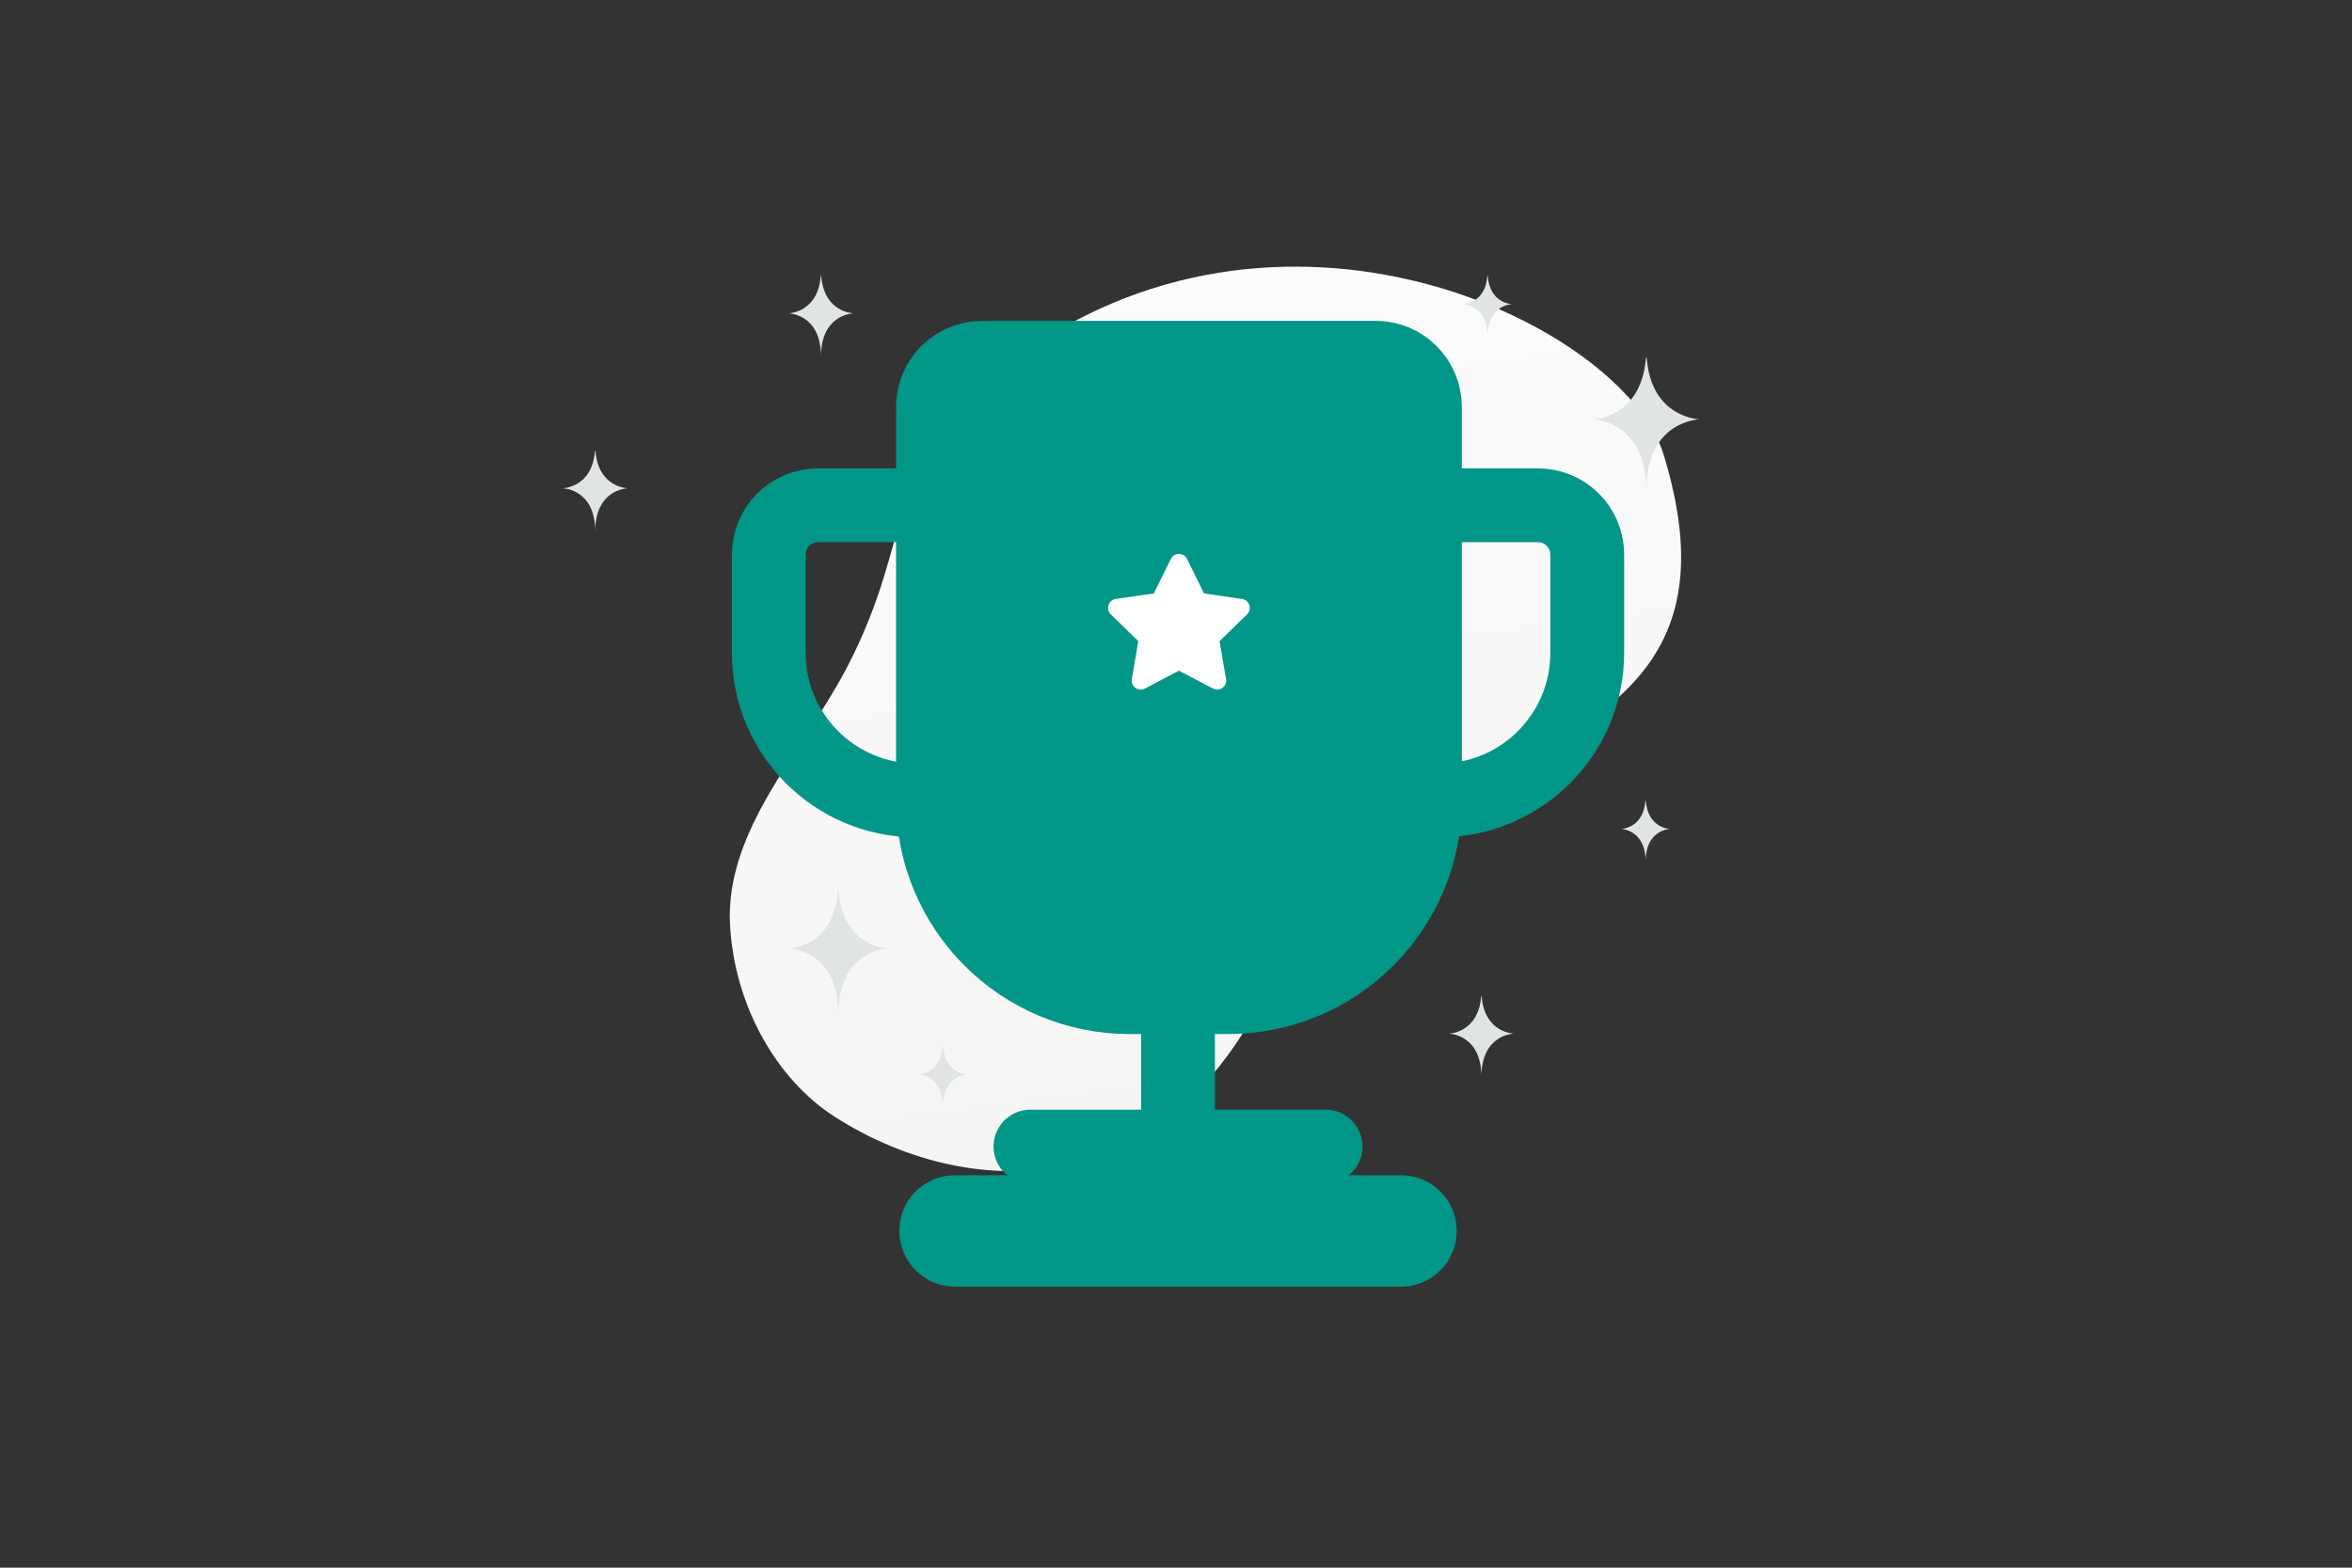 <svg width="900" height="600" viewBox="0 0 900 600" fill="none" xmlns="http://www.w3.org/2000/svg"><rect x="0" y="0" width="900" height="600" fill="#333333" stroke="none"/><path fill="transparent" d="M0 0h900v600H0z"/><path d="M636.621 174.065c-15.28-49.872-147.347-114.241-251.686-34.223-48.526 37.218-33.463 63.927-61.403 116.656-16.655 31.427-46.155 61.392-44.184 97.473 1.694 31.145 17.991 59.313 40.037 73.437 49.58 31.763 128.135 37.155 169.202-56.602 41.067-93.756 187.428-68.112 148.034-196.741z" fill="url(#a)"/><path fill-rule="evenodd" clip-rule="evenodd" d="M469.95 381.641H432.3c-41.584 0-75.3-33.715-75.3-75.3v-150.6c0-10.391 8.434-18.824 18.825-18.824h150.6c10.391 0 18.825 8.433 18.825 18.824v150.6c0 41.585-33.716 75.3-75.3 75.3z" fill="#009688" stroke="#009688" stroke-width="28.238"/><path d="M450.771 363.522v75.3" stroke="#009688" stroke-width="28.238"/><path d="M394.296 438.822h112.95" stroke="#009688" stroke-width="28.238" stroke-linecap="round" stroke-linejoin="round"/><path d="M365.457 471.114h170.628" stroke="#009688" stroke-width="42.657" stroke-linecap="round" stroke-linejoin="round"/><path d="M532.061 193.392h56.475c10.391 0 18.825 8.433 18.825 18.825v37.65c0 31.192-25.282 56.474-56.475 56.474h-18.825m-162.58-112.949h-56.475c-10.391 0-18.825 8.433-18.825 18.825v37.65c0 31.192 25.282 56.474 56.475 56.474h18.825" stroke="#009688" stroke-width="28.238" stroke-linecap="round" stroke-linejoin="round"/><path fill-rule="evenodd" clip-rule="evenodd" d="m451.119 256.69 13.023 6.842c2.532 1.331 5.499-.818 5.012-3.642l-2.487-14.496 10.536-10.257c2.052-2 .922-5.486-1.915-5.895l-14.554-2.116-6.512-13.198c-1.265-2.571-4.927-2.571-6.199 0l-6.505 13.198-14.555 2.116c-2.837.409-3.966 3.895-1.915 5.895l10.536 10.257-2.486 14.496c-.487 2.824 2.48 4.973 5.012 3.642l13.022-6.842h-.013z" fill="#fff"/><path d="M629.812 136.917h.297c1.759 23.209 20.299 23.566 20.299 23.566s-20.444.372-20.444 27.19c0-26.818-20.444-27.19-20.444-27.19s18.532-.357 20.292-23.566zm-309.15 204.106h.277c1.641 21.643 18.929 21.976 18.929 21.976s-19.064.347-19.064 25.355c0-25.008-19.063-25.355-19.063-25.355s17.281-.333 18.921-21.976zm246.109 40.255h.18c1.069 14.1 12.331 14.317 12.331 14.317s-12.419.225-12.419 16.517c0-16.292-12.419-16.517-12.419-16.517s11.258-.217 12.327-14.317zM227.673 172.554h.18c1.069 14.1 12.332 14.317 12.332 14.317s-12.42.225-12.42 16.517c0-16.292-12.419-16.517-12.419-16.517s11.258-.217 12.327-14.317zm86.394-66.955h.18c1.069 14.099 12.332 14.316 12.332 14.316s-12.42.226-12.42 16.517c0-16.291-12.419-16.517-12.419-16.517s11.258-.217 12.327-14.316zm46.654 294.82h.137c.806 10.643 9.308 10.807 9.308 10.807s-9.375.17-9.375 12.467c0-12.297-9.374-12.467-9.374-12.467s8.498-.164 9.304-10.807zm268.903-93.954h.136c.807 10.643 9.308 10.807 9.308 10.807s-9.374.17-9.374 12.468c0-12.298-9.375-12.468-9.375-12.468s8.498-.164 9.305-10.807zm-60.476-200.866h.136c.807 10.642 9.308 10.806 9.308 10.806s-9.375.17-9.375 12.468c0-12.298-9.374-12.468-9.374-12.468s8.498-.164 9.305-10.806z" fill="#E1E4E5"/><defs><linearGradient id="a" x1="414.859" y1="-77.138" x2="531.929" y2="795.257" gradientUnits="userSpaceOnUse"><stop stop-color="#fff"/><stop offset="1" stop-color="#EEE"/></linearGradient></defs></svg>